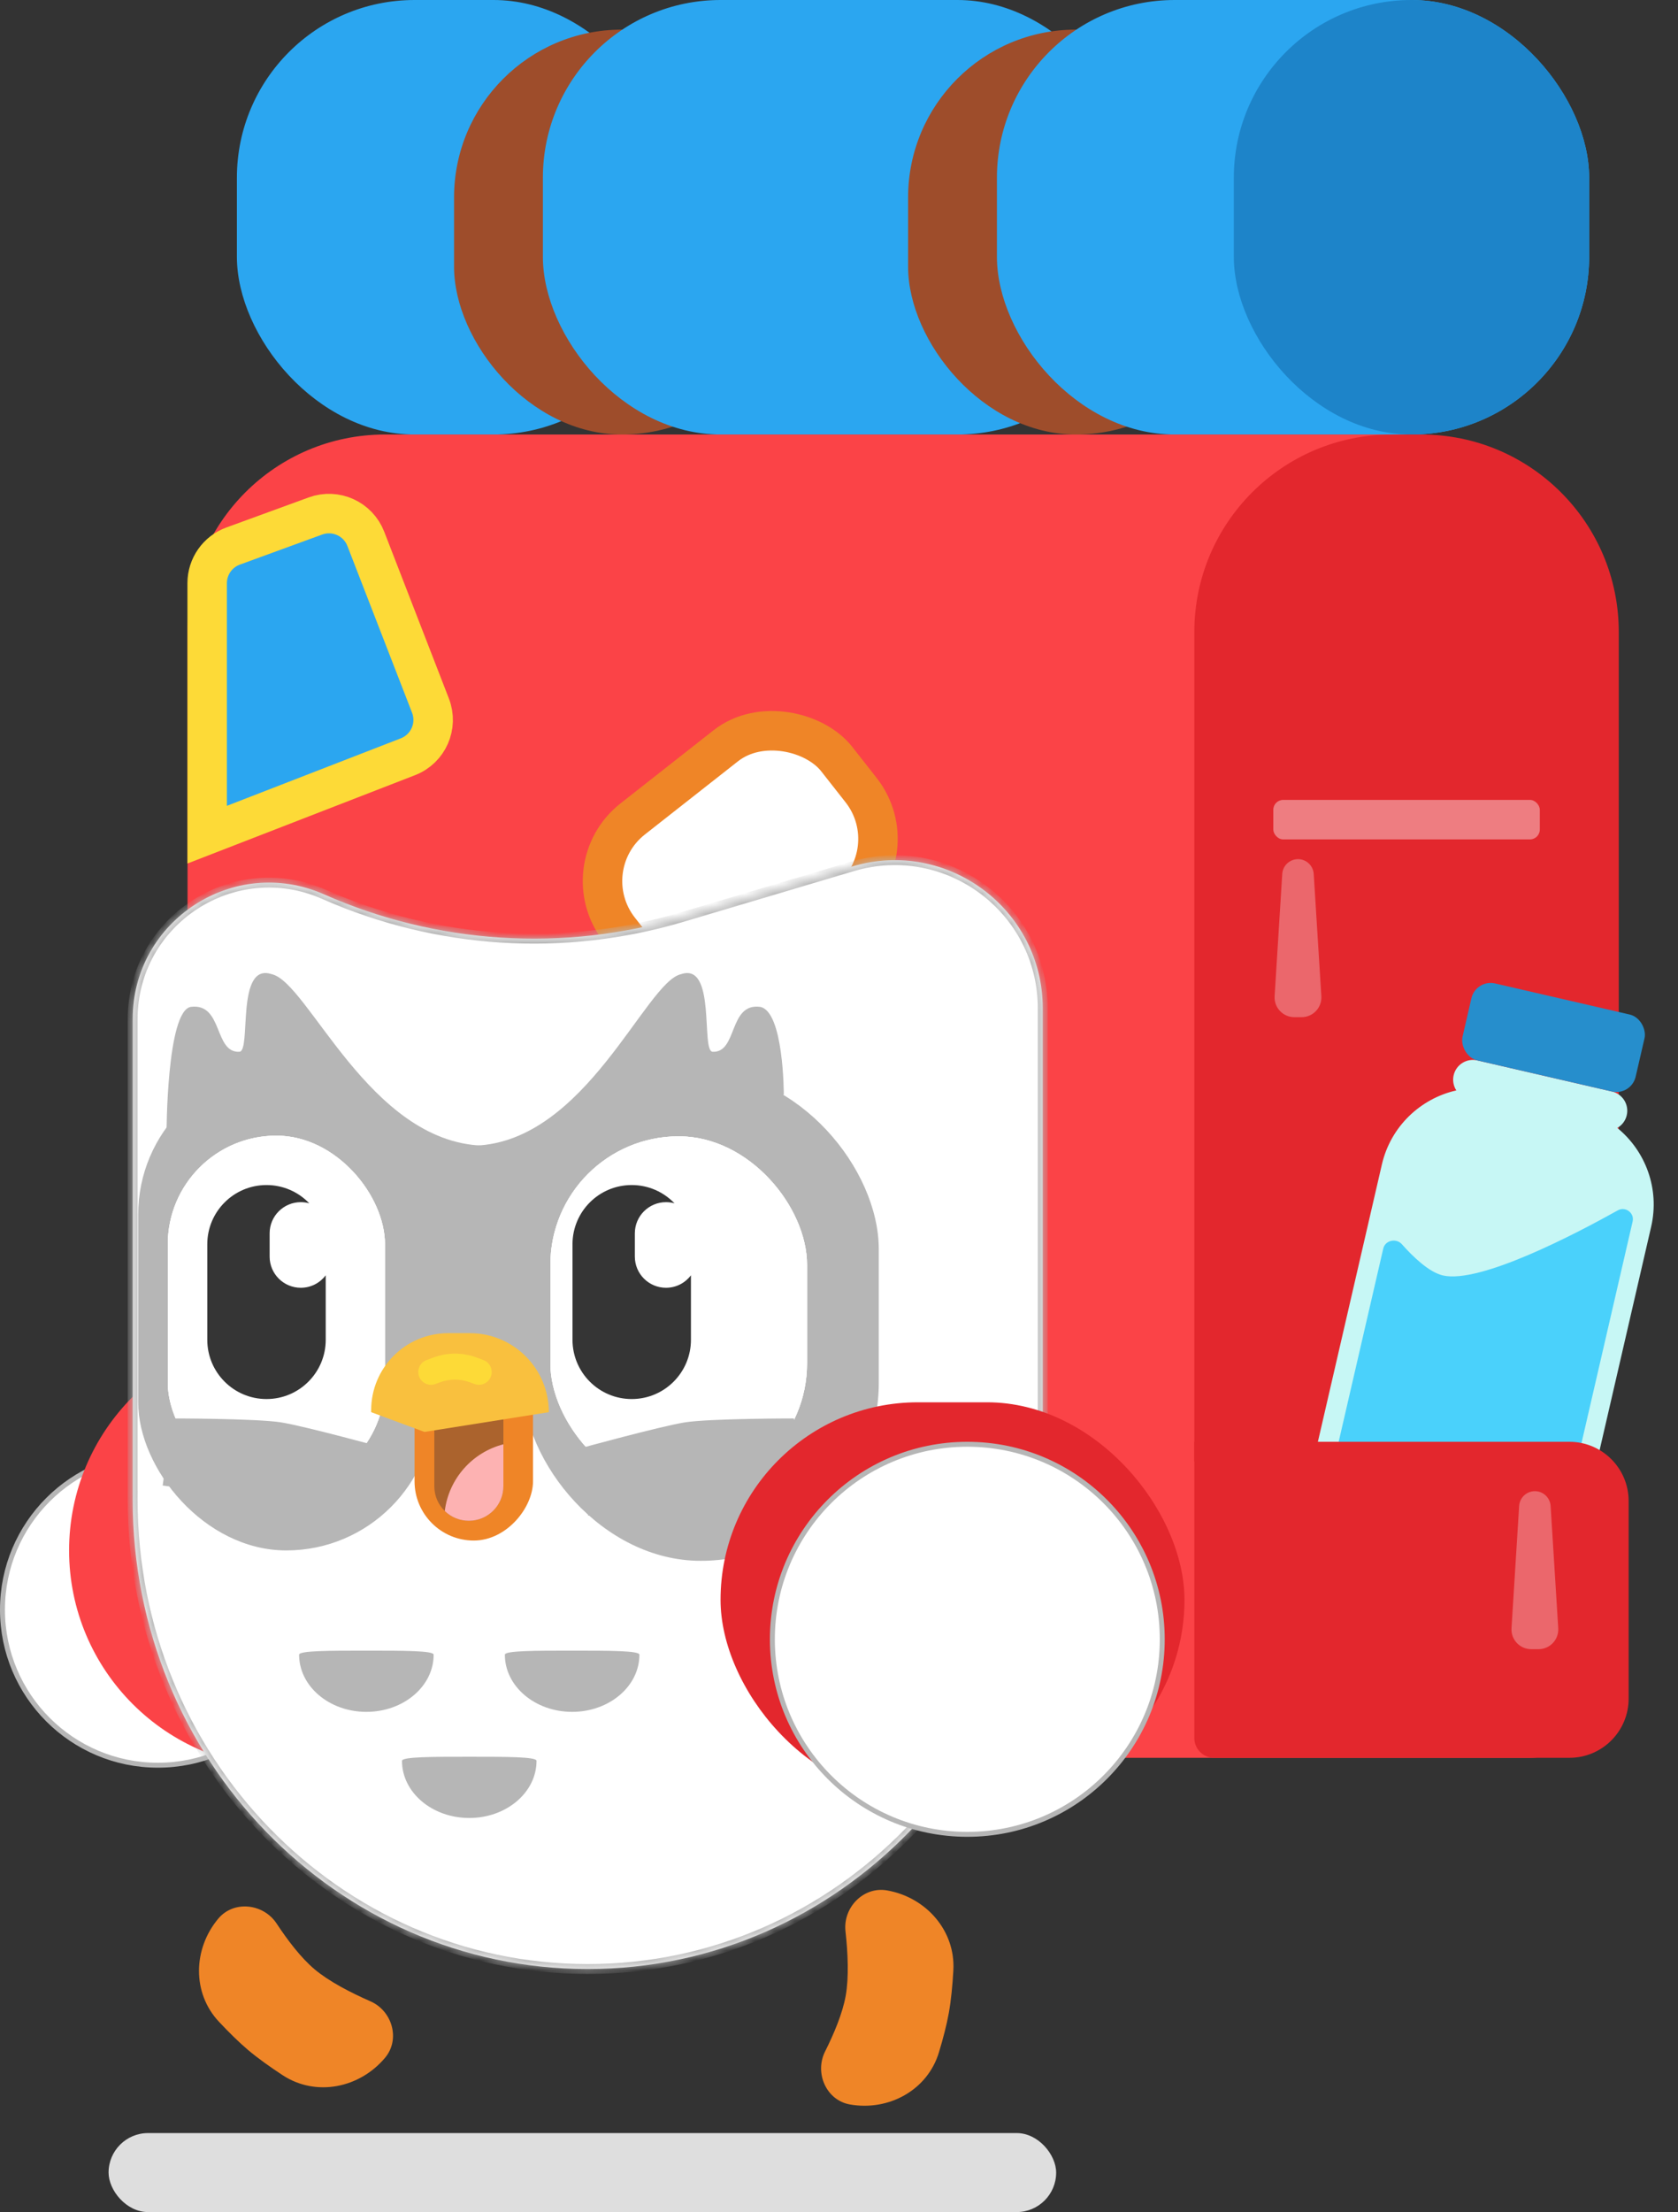 <svg width="170" height="224" viewBox="0 0 170 224" fill="none" xmlns="http://www.w3.org/2000/svg">
<rect x="0" y="0" width="170" height="224" fill="#333333" stroke="none"/>
<rect x="24" width="44" height="44" rx="18" fill="#2BA6F0"/>
<rect x="46" y="3" width="34" height="41" rx="17" fill="#9E4D2B"/>
<rect x="55" width="60" height="44" rx="18" fill="#2BA6F0"/>
<rect x="92" y="3" width="34" height="41" rx="17" fill="#9E4D2B"/>
<rect x="101" width="60" height="44" rx="18" fill="#2BA6F0"/>
<rect x="125" width="36" height="44" rx="18" fill="#1D84C9"/>
<path d="M19 64C19 52.954 27.954 44 39 44H141C152.046 44 161 52.954 161 64V172C161 175.314 158.314 178 155 178H39C27.954 178 19 169.046 19 158V64Z" fill="#FB4347"/>
<path d="M121 64C121 52.954 129.954 44 141 44H144C155.046 44 164 52.954 164 64V128C164 139.046 155.046 148 144 148H121V64Z" fill="#E3272D"/>
<rect x="129" y="81" width="27" height="4" rx="1" fill="white" fill-opacity="0.4"/>
<path d="M129.906 88.497C129.959 87.656 130.657 87 131.5 87C132.343 87 133.041 87.656 133.094 88.497L133.867 100.875C133.939 102.027 133.025 103 131.871 103H131.129C129.975 103 129.061 102.027 129.133 100.875L129.906 88.497Z" fill="white" fill-opacity="0.3"/>
<path d="M20.988 59.052C20.988 57.372 22.038 55.871 23.616 55.295L31.958 52.25C34.004 51.503 36.271 52.531 37.059 54.561L43.612 71.454C44.411 73.513 43.389 75.831 41.329 76.629L20.988 84.521L20.988 59.052Z" fill="#2BA6F0" stroke="#FDDA37" stroke-width="4"/>
<rect x="57.808" y="87.871" width="28" height="20" rx="8" transform="rotate(-38.155 57.808 87.871)" fill="white" stroke="#EF8527" stroke-width="4"/>
<path d="M22.119 194.279C23.683 192.415 26.684 192.748 28.023 194.78C29.13 196.46 30.483 198.244 31.857 199.404C33.331 200.648 35.532 201.781 37.531 202.658C39.753 203.633 40.571 206.515 39.012 208.373C36.423 211.458 31.999 212.346 28.631 210.137C27.381 209.317 26.141 208.438 25.143 207.596C24.188 206.79 23.157 205.766 22.177 204.721C19.445 201.809 19.553 197.337 22.119 194.279Z" fill="#EF8527"/>
<path d="M86.107 213.103C83.711 212.68 82.499 209.915 83.589 207.739C84.491 205.94 85.359 203.877 85.677 202.107C86.017 200.208 85.898 197.736 85.658 195.566C85.391 193.155 87.478 191.005 89.867 191.426C93.833 192.126 96.814 195.513 96.585 199.534C96.5 201.026 96.359 202.54 96.128 203.825C95.908 205.056 95.537 206.46 95.122 207.832C93.966 211.654 90.039 213.796 86.107 213.103Z" fill="#EF8527"/>
<circle cx="16" cy="163" r="15.75" fill="white" stroke="#B6B6B6" stroke-width="0.5"/>
<circle cx="29" cy="157" r="22" fill="#FB4347"/>
<mask id="path-17-inside-1" fill="white">
<path fill-rule="evenodd" clip-rule="evenodd" d="M32.834 90.566C23.703 86.533 13.44 93.219 13.44 103.201V151.44H13.442C13.441 151.578 13.44 151.715 13.44 151.853C13.44 178.105 34.08 199.387 59.541 199.387C85.002 199.387 105.642 178.105 105.642 151.853C105.642 151.715 105.641 151.578 105.64 151.44H105.642V102.11C105.642 92.077 95.982 84.873 86.366 87.733L69.095 92.869C57.118 96.431 44.264 95.615 32.834 90.566Z"/>
</mask>
<path fill-rule="evenodd" clip-rule="evenodd" d="M32.834 90.566C23.703 86.533 13.44 93.219 13.44 103.201V151.44H13.442C13.441 151.578 13.44 151.715 13.44 151.853C13.44 178.105 34.08 199.387 59.541 199.387C85.002 199.387 105.642 178.105 105.642 151.853C105.642 151.715 105.641 151.578 105.64 151.44H105.642V102.11C105.642 92.077 95.982 84.873 86.366 87.733L69.095 92.869C57.118 96.431 44.264 95.615 32.834 90.566Z" fill="white"/>
<path d="M32.834 90.566L33.036 90.109L32.834 90.566ZM13.44 151.44H12.94V151.94H13.44V151.44ZM13.442 151.44L13.942 151.444L13.946 150.94H13.442V151.44ZM105.64 151.44V150.94H105.136L105.14 151.444L105.64 151.44ZM105.642 151.44V151.94H106.142V151.44H105.642ZM86.366 87.733L86.223 87.254L86.366 87.733ZM69.095 92.869L68.953 92.39L69.095 92.869ZM13.94 103.201C13.94 93.581 23.832 87.136 32.632 91.024L33.036 90.109C23.575 85.93 12.94 92.858 12.94 103.201H13.94ZM13.94 151.44V103.201H12.94V151.44H13.94ZM13.442 150.94H13.44V151.94H13.442V150.94ZM13.94 151.853C13.94 151.717 13.941 151.58 13.942 151.444L12.942 151.436C12.941 151.575 12.94 151.714 12.94 151.853H13.94ZM59.541 198.887C34.371 198.887 13.94 177.844 13.94 151.853H12.94C12.94 178.367 33.79 199.887 59.541 199.887V198.887ZM105.142 151.853C105.142 177.844 84.711 198.887 59.541 198.887V199.887C85.292 199.887 106.142 178.367 106.142 151.853H105.142ZM105.14 151.444C105.141 151.58 105.142 151.717 105.142 151.853H106.142C106.142 151.714 106.141 151.575 106.14 151.436L105.14 151.444ZM105.642 150.94H105.64V151.94H105.642V150.94ZM105.142 102.11V151.44H106.142V102.11H105.142ZM86.508 88.212C95.804 85.447 105.142 92.412 105.142 102.11H106.142C106.142 91.743 96.16 84.298 86.223 87.254L86.508 88.212ZM69.238 93.348L86.508 88.212L86.223 87.254L68.953 92.39L69.238 93.348ZM32.632 91.024C44.171 96.12 57.147 96.944 69.238 93.348L68.953 92.39C57.089 95.918 44.358 95.109 33.036 90.109L32.632 91.024Z" fill="#B6B6B6" mask="url(#path-17-inside-1)"/>
<path d="M19.333 101.957C16.872 102.377 16.872 114.81 16.872 114.81L34.923 142.05L48.872 146.184V116.01C37.385 115.597 31.231 99.477 27.538 98.65C23.846 97.41 25.487 106.442 24.256 106.504C21.652 106.634 22.616 101.544 19.333 101.957Z" fill="#B6B6B6"/>
<path d="M77.003 101.957C79.408 102.377 79.408 110.81 79.408 110.81L61.77 142.05L48.14 146.184V116.01C59.365 115.597 65.378 99.477 68.986 98.65C72.594 97.41 70.99 106.442 72.193 106.504C74.738 106.634 73.796 101.544 77.003 101.957Z" fill="#B6B6B6"/>
<rect x="14" y="108" width="30" height="49" rx="15" fill="#B6B6B6"/>
<rect x="52.951" y="108.453" width="36.079" height="49.6" rx="18.039" fill="#B6B6B6"/>
<rect x="17" y="115" width="22" height="36" rx="11" fill="white"/>
<rect x="17" y="115" width="22" height="36" rx="11" fill="white"/>
<rect x="17" y="115" width="22" height="36" rx="11" fill="white"/>
<rect x="55.761" y="115.067" width="26" height="36" rx="13" fill="white"/>
<rect x="55.761" y="115.067" width="26" height="36" rx="13" fill="white"/>
<rect x="55.761" y="115.067" width="26" height="36" rx="13" fill="white"/>
<path fill-rule="evenodd" clip-rule="evenodd" d="M68.336 121.853C68.062 121.775 67.773 121.734 67.474 121.734C65.73 121.734 64.316 123.147 64.316 124.891V127.244C64.316 128.988 65.73 130.402 67.474 130.402C68.507 130.402 69.424 129.906 70 129.139V135.67C70 138.984 67.314 141.67 64 141.67C60.686 141.67 58 138.984 58 135.67V126C58 122.686 60.686 120 64 120C65.705 120 67.243 120.711 68.336 121.853Z" fill="white"/>
<path fill-rule="evenodd" clip-rule="evenodd" d="M68.336 121.853C68.062 121.775 67.773 121.734 67.474 121.734C65.73 121.734 64.316 123.147 64.316 124.891V127.244C64.316 128.988 65.73 130.402 67.474 130.402C68.507 130.402 69.424 129.906 70 129.139V135.67C70 138.984 67.314 141.67 64 141.67C60.686 141.67 58 138.984 58 135.67V126C58 122.686 60.686 120 64 120C65.705 120 67.243 120.711 68.336 121.853Z" fill="white"/>
<path fill-rule="evenodd" clip-rule="evenodd" d="M68.336 121.853C68.062 121.775 67.773 121.734 67.474 121.734C65.73 121.734 64.316 123.147 64.316 124.891V127.244C64.316 128.988 65.73 130.402 67.474 130.402C68.507 130.402 69.424 129.906 70 129.139V135.67C70 138.984 67.314 141.67 64 141.67C60.686 141.67 58 138.984 58 135.67V126C58 122.686 60.686 120 64 120C65.705 120 67.243 120.711 68.336 121.853Z" fill="#353535"/>
<path fill-rule="evenodd" clip-rule="evenodd" d="M31.336 121.853C31.062 121.775 30.773 121.734 30.474 121.734C28.73 121.734 27.316 123.147 27.316 124.891V127.244C27.316 128.988 28.73 130.402 30.474 130.402C31.507 130.402 32.424 129.906 33 129.139V135.67C33 138.984 30.314 141.67 27 141.67C23.686 141.67 21 138.984 21 135.67V126C21 122.686 23.686 120 27 120C28.705 120 30.244 120.711 31.336 121.853Z" fill="white"/>
<path fill-rule="evenodd" clip-rule="evenodd" d="M31.336 121.853C31.062 121.775 30.773 121.734 30.474 121.734C28.73 121.734 27.316 123.147 27.316 124.891V127.244C27.316 128.988 28.73 130.402 30.474 130.402C31.507 130.402 32.424 129.906 33 129.139V135.67C33 138.984 30.314 141.67 27 141.67C23.686 141.67 21 138.984 21 135.67V126C21 122.686 23.686 120 27 120C28.705 120 30.244 120.711 31.336 121.853Z" fill="white"/>
<path fill-rule="evenodd" clip-rule="evenodd" d="M31.336 121.853C31.062 121.775 30.773 121.734 30.474 121.734C28.73 121.734 27.316 123.147 27.316 124.891V127.244C27.316 128.988 28.73 130.402 30.474 130.402C31.507 130.402 32.424 129.906 33 129.139V135.67C33 138.984 30.314 141.67 27 141.67C23.686 141.67 21 138.984 21 135.67V126C21 122.686 23.686 120 27 120C28.705 120 30.244 120.711 31.336 121.853Z" fill="#353535"/>
<path d="M64.779 167.56C64.779 170.756 61.727 173.347 57.964 173.347C54.2 173.347 51.149 170.756 51.149 167.56C51.149 167.147 54.2 167.147 57.964 167.147C61.727 167.147 64.779 167.147 64.779 167.56Z" fill="#B6B6B6"/>
<path d="M43.933 167.56C43.933 170.756 40.882 173.347 37.118 173.347C33.355 173.347 30.303 170.756 30.303 167.56C30.303 167.147 33.355 167.147 37.118 167.147C40.882 167.147 43.933 167.147 43.933 167.56Z" fill="#B6B6B6"/>
<path d="M54.356 178.307C54.356 181.503 51.305 184.093 47.541 184.093C43.777 184.093 40.726 181.503 40.726 178.307C40.726 177.893 43.777 177.893 47.541 177.893C51.305 177.893 54.356 177.893 54.356 178.307Z" fill="#B6B6B6"/>
<path d="M17.435 143.635C17.435 143.635 26 143.635 28.487 144.034C30.974 144.433 39.221 146.697 39.221 146.697L38.267 153.487L16.481 150.425L17.435 143.635Z" fill="#B6B6B6"/>
<path d="M80.426 143.635C80.426 143.635 71.861 143.635 69.374 144.034C66.887 144.433 58.64 146.697 58.64 146.697L59.594 153.487L81.38 150.425L80.426 143.635Z" fill="#B6B6B6"/>
<rect width="12.001" height="19.999" rx="6" transform="matrix(-1 6.19019e-09 -5.58894e-10 1 54 136)" fill="#EF8527"/>
<path d="M51 139.5C51 137.567 49.433 136 47.5 136C45.567 136 44 137.567 44 139.5L44 150.5C44 152.433 45.567 154 47.5 154C49.433 154 51 152.433 51 150.5L51 139.5Z" fill="#AB632D"/>
<path d="M55.603 143C55.603 138.582 52.022 135 47.604 135L45.403 135C41.095 135 37.603 138.493 37.603 142.801L37.603 143L43 145L55.603 143Z" fill="#F9C03E"/>
<path d="M49.816 138.934C49.816 138.393 49.48 137.909 48.973 137.721L48.28 137.464C46.871 136.942 45.322 136.942 43.913 137.464L43.221 137.721C42.713 137.909 42.377 138.393 42.377 138.934C42.377 139.835 43.275 140.46 44.12 140.146L44.581 139.975C45.559 139.613 46.635 139.613 47.613 139.975L48.074 140.146C48.919 140.46 49.816 139.835 49.816 138.934Z" fill="#FDDA37"/>
<path fill-rule="evenodd" clip-rule="evenodd" d="M45.061 153.01C45.691 153.623 46.551 154 47.5 154C49.433 154 51 152.433 51 150.5L51 146.252C47.86 147.06 45.466 149.727 45.061 153.01Z" fill="#FDB2B2"/>
<rect x="11" y="216" width="96" height="8" rx="4" fill="#DEDEDE"/>
<rect x="73" y="142" width="47" height="40" rx="20" fill="#E3272D"/>
<circle cx="98" cy="166" r="19.75" fill="white" stroke="#B6B6B6" stroke-width="0.5"/>
<path fill-rule="evenodd" clip-rule="evenodd" d="M149.669 107.381C148.593 107.133 147.519 107.804 147.271 108.88C147.144 109.43 147.257 109.979 147.541 110.418C143.914 111.239 140.891 114.059 139.998 117.926L133.249 147.157C132.007 152.538 135.362 157.908 140.744 159.15L148.539 160.95C153.92 162.192 159.289 158.837 160.532 153.456L167.28 124.224C168.167 120.384 166.712 116.55 163.85 114.217C164.319 113.95 164.678 113.496 164.809 112.929C165.058 111.853 164.387 110.779 163.31 110.53L149.669 107.381Z" fill="#C7F7F5"/>
<path d="M140.14 126.43C140.333 125.592 141.454 125.349 142.024 125.992C143.151 127.263 144.778 128.831 146.182 129.155C149.942 130.023 159.661 124.932 163.903 122.563C164.672 122.133 165.603 122.827 165.405 123.685L158.509 153.553C157.737 156.9 153.896 158.782 152.827 159.247C152.646 159.326 152.447 159.338 152.255 159.293L144.755 157.562L137.851 155.968C137.592 155.908 137.369 155.75 137.237 155.52C136.567 154.359 134.56 150.6 135.124 148.154L140.14 126.43Z" fill="#4AD1FB"/>
<rect x="149.52" y="99.136" width="18" height="8" rx="2" transform="rotate(13 149.52 99.136)" fill="#268ECC"/>
<path d="M121 146H159C162.314 146 165 148.686 165 152V172C165 175.314 162.314 178 159 178H123C121.895 178 121 177.105 121 176V146Z" fill="#E3272D"/>
<path d="M153.906 152.497C153.959 151.656 154.657 151 155.5 151C156.343 151 157.041 151.656 157.094 152.497L157.867 164.875C157.939 166.027 157.025 167 155.871 167H155.129C153.975 167 153.061 166.027 153.133 164.875L153.906 152.497Z" fill="white" fill-opacity="0.3"/>
</svg>
